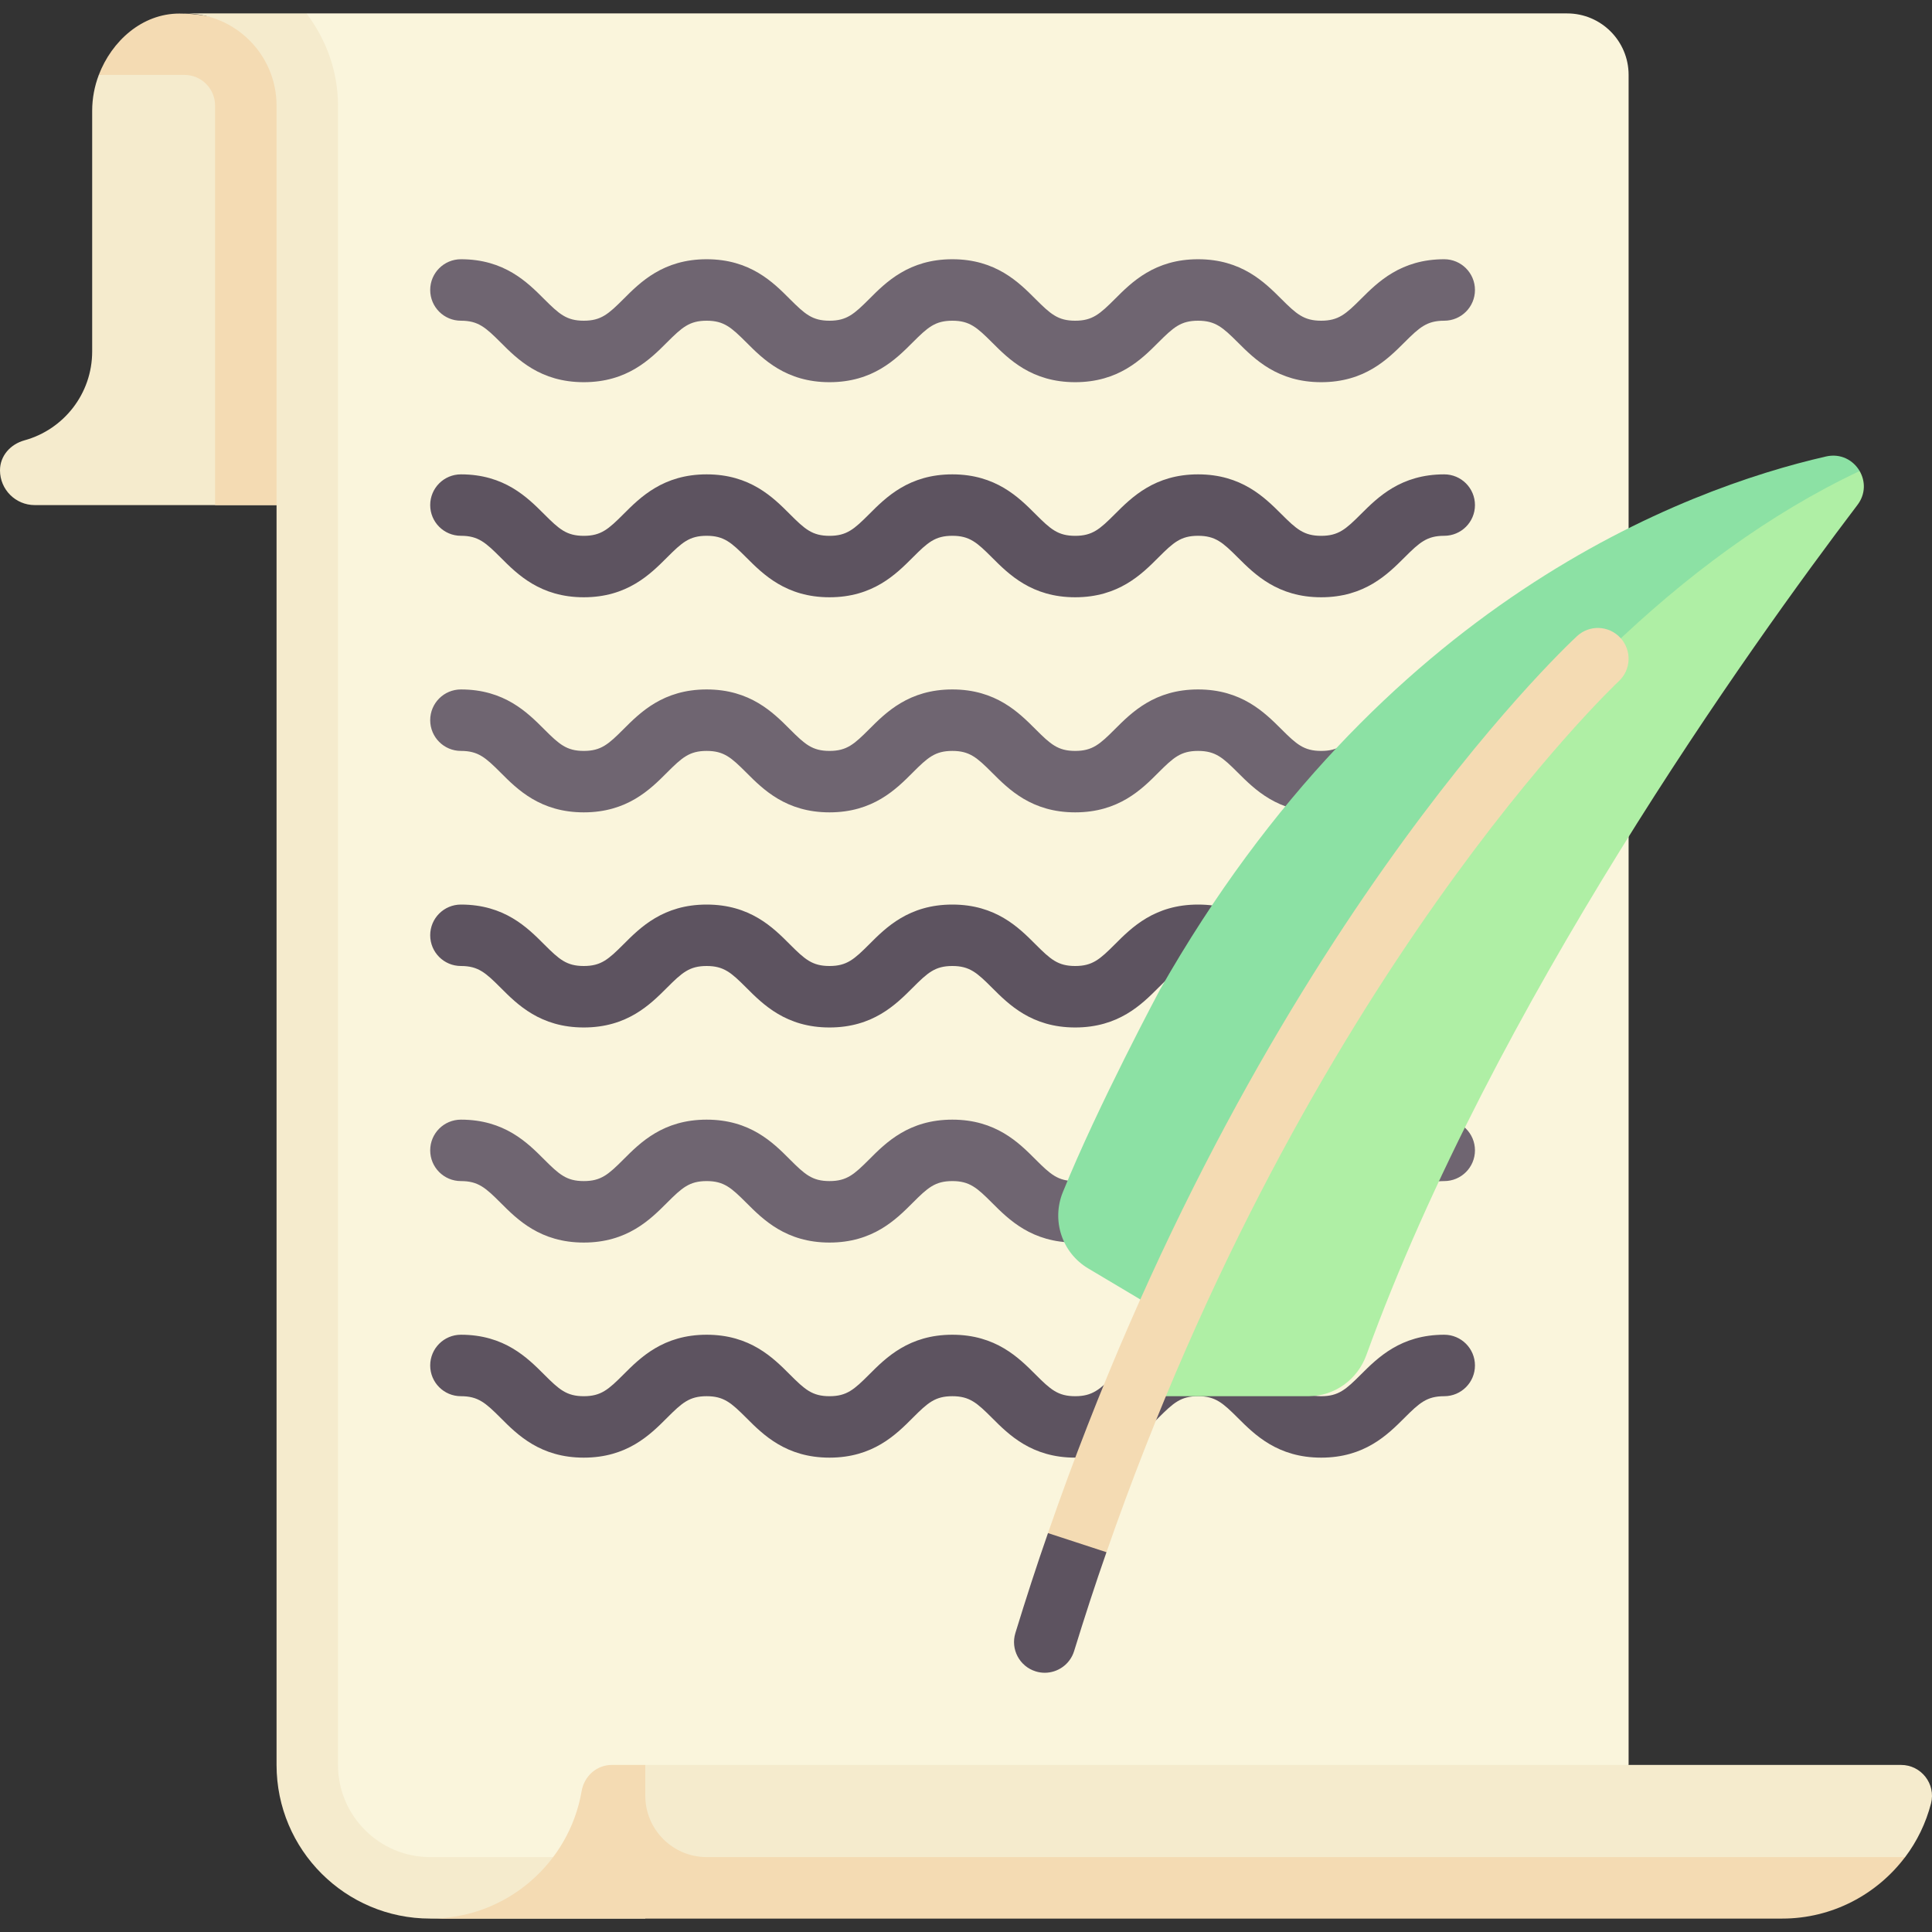 <svg width="55" height="55" viewBox="0 0 55 55" fill="none" xmlns="http://www.w3.org/2000/svg">
<rect x="0" y="0" width="55" height="55" fill="#333333" stroke="none"/>
<g clip-path="url(#clip0_475_722)">
<path d="M6.266 1.182L2.813 2.132C2.691 2.453 2.624 2.799 2.624 3.155V10.005C2.624 11.213 1.808 12.23 0.698 12.535C0.298 12.645 0 12.975 0 13.39C0 13.936 0.443 14.379 0.989 14.379H11.372L6.266 1.182Z" fill="#F5EBCD"/>
<path d="M7.873 14.379L8.621 3.007C8.621 1.51 6.929 0.386 5.107 0.386C4.042 0.386 3.18 1.171 2.813 2.132H5.249C5.732 2.132 6.123 2.523 6.123 3.007V14.379H7.873V14.379Z" fill="#F4DBB3"/>
<path d="M46.363 50.244V2.132C46.363 1.166 45.579 0.382 44.613 0.382H8.725L8.701 49.445C8.701 51.86 10.659 53.819 13.075 53.819C27.071 53.819 46.363 50.244 46.363 50.244Z" fill="#FAF5DC"/>
<path d="M18.37 52.868H12.247C10.8 52.868 9.622 51.691 9.622 50.244V3.007C9.622 2.018 9.28 1.116 8.725 0.382H5.249C6.698 0.382 7.873 1.557 7.873 3.007V50.244C7.873 52.66 9.831 54.618 12.247 54.618H18.37V52.868Z" fill="#F5EBCD"/>
<path d="M37.611 10.88C36.373 10.88 35.718 10.226 35.24 9.749C34.81 9.32 34.599 9.13 34.106 9.13C33.615 9.13 33.405 9.32 32.976 9.748C32.5 10.226 31.845 10.88 30.608 10.88C29.371 10.88 28.718 10.226 28.241 9.748C27.812 9.32 27.602 9.13 27.111 9.13C26.62 9.13 26.41 9.32 25.982 9.748C25.505 10.226 24.851 10.88 23.614 10.88C22.378 10.88 21.724 10.226 21.247 9.748C20.818 9.32 20.608 9.13 20.117 9.13C19.626 9.13 19.416 9.32 18.987 9.748C18.51 10.226 17.856 10.88 16.619 10.88C15.382 10.88 14.728 10.226 14.252 9.748C13.823 9.32 13.613 9.13 13.122 9.13C12.638 9.13 12.247 8.739 12.247 8.255C12.247 7.772 12.638 7.38 13.122 7.38C14.358 7.38 15.012 8.034 15.489 8.512C15.918 8.94 16.128 9.13 16.619 9.13C17.111 9.13 17.321 8.94 17.75 8.512C18.227 8.034 18.88 7.38 20.117 7.38C21.354 7.38 22.008 8.034 22.484 8.512C22.913 8.94 23.123 9.13 23.614 9.13C24.106 9.13 24.316 8.94 24.745 8.512C25.221 8.034 25.875 7.38 27.111 7.38C28.348 7.38 29.001 8.034 29.478 8.512C29.907 8.94 30.117 9.13 30.608 9.13C31.1 9.13 31.31 8.94 31.739 8.512C32.216 8.034 32.87 7.38 34.106 7.38C35.344 7.38 35.999 8.034 36.477 8.511C36.907 8.94 37.118 9.13 37.611 9.13C38.104 9.13 38.314 8.94 38.743 8.511C39.222 8.034 39.876 7.38 41.114 7.38C41.597 7.38 41.989 7.772 41.989 8.255C41.989 8.739 41.597 9.13 41.114 9.13C40.621 9.13 40.41 9.319 39.98 9.749C39.502 10.226 38.849 10.88 37.611 10.88Z" fill="#6F6571"/>
<path d="M37.611 17.003C36.373 17.003 35.718 16.349 35.24 15.873C34.81 15.443 34.599 15.253 34.106 15.253C33.615 15.253 33.405 15.443 32.976 15.872C32.5 16.349 31.845 17.003 30.608 17.003C29.371 17.003 28.718 16.349 28.241 15.872C27.812 15.443 27.602 15.253 27.111 15.253C26.62 15.253 26.41 15.443 25.982 15.872C25.505 16.349 24.851 17.003 23.614 17.003C22.378 17.003 21.724 16.349 21.247 15.872C20.818 15.443 20.608 15.253 20.117 15.253C19.626 15.253 19.416 15.443 18.987 15.872C18.51 16.349 17.856 17.003 16.619 17.003C15.382 17.003 14.728 16.349 14.252 15.872C13.823 15.443 13.613 15.253 13.122 15.253C12.638 15.253 12.247 14.862 12.247 14.379C12.247 13.895 12.638 13.504 13.122 13.504C14.358 13.504 15.012 14.158 15.489 14.635C15.918 15.064 16.128 15.254 16.619 15.254C17.111 15.254 17.321 15.064 17.75 14.635C18.227 14.158 18.88 13.504 20.117 13.504C21.354 13.504 22.008 14.158 22.484 14.635C22.913 15.064 23.123 15.254 23.614 15.254C24.106 15.254 24.316 15.064 24.745 14.635C25.221 14.158 25.875 13.504 27.111 13.504C28.348 13.504 29.001 14.158 29.478 14.635C29.907 15.064 30.117 15.254 30.608 15.254C31.1 15.254 31.31 15.064 31.739 14.635C32.216 14.158 32.87 13.504 34.106 13.504C35.344 13.504 35.999 14.158 36.477 14.634C36.907 15.064 37.118 15.254 37.611 15.254C38.104 15.254 38.314 15.064 38.743 14.635C39.222 14.158 39.876 13.504 41.114 13.504C41.597 13.504 41.989 13.895 41.989 14.379C41.989 14.862 41.597 15.253 41.114 15.253C40.621 15.253 40.41 15.443 39.98 15.873C39.502 16.349 38.849 17.003 37.611 17.003Z" fill="#5D5360"/>
<path d="M37.611 23.126C36.373 23.126 35.718 22.473 35.24 21.996C34.81 21.566 34.599 21.377 34.106 21.377C33.615 21.377 33.405 21.566 32.976 21.995C32.5 22.473 31.845 23.126 30.608 23.126C29.371 23.126 28.718 22.473 28.241 21.995C27.812 21.566 27.602 21.377 27.111 21.377C26.62 21.377 26.41 21.566 25.982 21.995C25.505 22.473 24.851 23.126 23.614 23.126C22.378 23.126 21.724 22.473 21.247 21.995C20.818 21.566 20.608 21.377 20.117 21.377C19.626 21.377 19.416 21.566 18.987 21.995C18.51 22.473 17.856 23.126 16.619 23.126C15.382 23.126 14.728 22.473 14.252 21.995C13.823 21.566 13.613 21.377 13.122 21.377C12.638 21.377 12.247 20.985 12.247 20.502C12.247 20.018 12.638 19.627 13.122 19.627C14.358 19.627 15.012 20.281 15.489 20.758C15.918 21.187 16.128 21.377 16.619 21.377C17.111 21.377 17.321 21.187 17.75 20.758C18.227 20.281 18.88 19.627 20.117 19.627C21.354 19.627 22.008 20.281 22.484 20.758C22.913 21.187 23.123 21.377 23.614 21.377C24.106 21.377 24.316 21.187 24.745 20.758C25.221 20.281 25.875 19.627 27.111 19.627C28.348 19.627 29.001 20.281 29.478 20.758C29.907 21.187 30.117 21.377 30.608 21.377C31.1 21.377 31.31 21.187 31.739 20.758C32.216 20.281 32.87 19.627 34.106 19.627C35.344 19.627 35.999 20.281 36.477 20.757C36.907 21.187 37.118 21.377 37.611 21.377C38.104 21.377 38.314 21.187 38.743 20.758C39.222 20.281 39.876 19.627 41.114 19.627C41.597 19.627 41.989 20.018 41.989 20.502C41.989 20.985 41.597 21.377 41.114 21.377C40.621 21.377 40.41 21.566 39.98 21.996C39.502 22.473 38.849 23.126 37.611 23.126Z" fill="#6F6571"/>
<path d="M37.611 29.25C36.373 29.25 35.718 28.596 35.24 28.12C34.81 27.69 34.599 27.5 34.106 27.5C33.615 27.5 33.405 27.69 32.976 28.119C32.5 28.596 31.845 29.25 30.608 29.25C29.371 29.25 28.718 28.596 28.241 28.119C27.812 27.69 27.602 27.5 27.111 27.5C26.62 27.5 26.41 27.69 25.982 28.119C25.505 28.596 24.851 29.25 23.614 29.25C22.378 29.25 21.724 28.596 21.247 28.119C20.818 27.69 20.608 27.5 20.117 27.5C19.626 27.5 19.416 27.69 18.987 28.119C18.51 28.596 17.856 29.25 16.619 29.25C15.382 29.25 14.728 28.596 14.252 28.119C13.823 27.69 13.613 27.5 13.122 27.5C12.638 27.5 12.247 27.109 12.247 26.625C12.247 26.142 12.638 25.751 13.122 25.751C14.358 25.751 15.012 26.404 15.489 26.882C15.918 27.311 16.128 27.5 16.619 27.5C17.111 27.5 17.321 27.311 17.75 26.882C18.227 26.404 18.88 25.751 20.117 25.751C21.354 25.751 22.008 26.404 22.484 26.882C22.913 27.311 23.123 27.5 23.614 27.5C24.106 27.5 24.316 27.311 24.745 26.882C25.221 26.404 25.875 25.751 27.111 25.751C28.348 25.751 29.001 26.404 29.478 26.882C29.907 27.311 30.117 27.5 30.608 27.5C31.1 27.5 31.31 27.311 31.739 26.882C32.216 26.404 32.87 25.751 34.106 25.751C35.344 25.751 35.999 26.404 36.477 26.881C36.907 27.311 37.118 27.5 37.611 27.5C38.104 27.5 38.314 27.311 38.743 26.882C39.222 26.404 39.876 25.751 41.114 25.751C41.597 25.751 41.989 26.142 41.989 26.625C41.989 27.109 41.597 27.5 41.114 27.5C40.621 27.5 40.41 27.69 39.98 28.12C39.502 28.596 38.849 29.25 37.611 29.25Z" fill="#5D5360"/>
<path d="M37.611 35.373C36.373 35.373 35.718 34.719 35.24 34.243C34.81 33.813 34.599 33.623 34.106 33.623C33.615 33.623 33.405 33.813 32.976 34.242C32.5 34.719 31.845 35.373 30.608 35.373C29.371 35.373 28.718 34.719 28.241 34.242C27.812 33.813 27.602 33.623 27.111 33.623C26.62 33.623 26.41 33.813 25.982 34.242C25.505 34.719 24.851 35.373 23.614 35.373C22.378 35.373 21.724 34.719 21.247 34.242C20.818 33.813 20.608 33.623 20.117 33.623C19.626 33.623 19.416 33.813 18.987 34.242C18.51 34.719 17.856 35.373 16.619 35.373C15.382 35.373 14.728 34.719 14.252 34.242C13.823 33.813 13.613 33.623 13.122 33.623C12.638 33.623 12.247 33.232 12.247 32.748C12.247 32.265 12.638 31.874 13.122 31.874C14.358 31.874 15.012 32.527 15.489 33.005C15.918 33.434 16.128 33.623 16.619 33.623C17.111 33.623 17.321 33.434 17.75 33.005C18.227 32.527 18.88 31.874 20.117 31.874C21.354 31.874 22.008 32.527 22.484 33.005C22.913 33.434 23.123 33.623 23.614 33.623C24.106 33.623 24.316 33.434 24.745 33.005C25.221 32.527 25.875 31.874 27.111 31.874C28.348 31.874 29.001 32.527 29.478 33.005C29.907 33.434 30.117 33.623 30.608 33.623C31.1 33.623 31.31 33.434 31.739 33.005C32.216 32.527 32.87 31.874 34.106 31.874C35.344 31.874 35.999 32.527 36.477 33.004C36.907 33.434 37.118 33.623 37.611 33.623C38.104 33.623 38.314 33.434 38.743 33.005C39.222 32.527 39.876 31.874 41.114 31.874C41.597 31.874 41.989 32.265 41.989 32.748C41.989 33.232 41.597 33.623 41.114 33.623C40.621 33.623 40.41 33.813 39.98 34.243C39.502 34.719 38.849 35.373 37.611 35.373Z" fill="#6F6571"/>
<path d="M37.611 41.496C36.373 41.496 35.718 40.843 35.24 40.366C34.81 39.937 34.599 39.747 34.106 39.747C33.615 39.747 33.405 39.936 32.976 40.365C32.5 40.843 31.845 41.496 30.608 41.496C29.371 41.496 28.718 40.843 28.241 40.365C27.812 39.937 27.602 39.747 27.111 39.747C26.62 39.747 26.41 39.936 25.982 40.365C25.505 40.843 24.851 41.496 23.614 41.496C22.378 41.496 21.724 40.843 21.247 40.365C20.818 39.937 20.608 39.747 20.117 39.747C19.626 39.747 19.416 39.936 18.987 40.365C18.51 40.843 17.856 41.496 16.619 41.496C15.382 41.496 14.728 40.843 14.252 40.365C13.823 39.937 13.613 39.747 13.122 39.747C12.638 39.747 12.247 39.356 12.247 38.872C12.247 38.389 12.638 37.997 13.122 37.997C14.358 37.997 15.012 38.651 15.489 39.128C15.918 39.557 16.128 39.747 16.619 39.747C17.111 39.747 17.321 39.557 17.75 39.128C18.227 38.651 18.88 37.997 20.117 37.997C21.354 37.997 22.008 38.651 22.484 39.128C22.913 39.557 23.123 39.747 23.614 39.747C24.106 39.747 24.316 39.557 24.745 39.128C25.221 38.651 25.875 37.997 27.111 37.997C28.348 37.997 29.001 38.651 29.478 39.128C29.907 39.557 30.117 39.747 30.608 39.747C31.1 39.747 31.31 39.557 31.739 39.128C32.216 38.651 32.87 37.997 34.106 37.997C35.344 37.997 35.999 38.651 36.477 39.127C36.907 39.557 37.118 39.747 37.611 39.747C38.104 39.747 38.314 39.557 38.743 39.128C39.222 38.651 39.876 37.997 41.114 37.997C41.597 37.997 41.989 38.389 41.989 38.872C41.989 39.356 41.597 39.747 41.114 39.747C40.621 39.747 40.41 39.936 39.98 40.366C39.502 40.843 38.849 41.496 37.611 41.496Z" fill="#5D5360"/>
<path d="M52.94 13.409L51.992 13.374C47.951 14.299 40.864 17.805 34.59 28.843C34.59 28.843 33.122 32.223 32.119 34.697L32.804 37.195L32.366 39.747H37.25C37.992 39.747 38.644 39.275 38.897 38.577C42.517 28.596 49.849 18.365 52.879 14.373C53.115 14.061 53.104 13.691 52.94 13.409Z" fill="#AFEFA5"/>
<path d="M52.94 13.409C52.761 13.101 52.401 12.899 51.982 12.995C47.941 13.92 39.297 17.137 33.022 28.174C33.022 28.174 31.259 31.466 30.256 33.94C29.93 34.745 30.233 35.666 30.98 36.11L32.804 37.196L32.482 39.073C35.54 32.011 42.601 18.292 52.94 13.409Z" fill="#8CE1A4"/>
<path d="M54.12 50.244H18.37L17.483 51.67L17.859 53.872H51.938L54.235 52.869C54.574 52.419 54.827 51.901 54.972 51.339C55.115 50.785 54.691 50.244 54.12 50.244Z" fill="#F5EBCD"/>
<path d="M18.37 51.119V50.244H17.418C16.985 50.244 16.631 50.562 16.558 50.989C16.204 53.05 14.409 54.618 12.247 54.618H50.736C52.163 54.618 53.436 53.926 54.234 52.868H20.12C19.153 52.868 18.37 52.085 18.37 51.119Z" fill="#F4DBB3"/>
<path d="M46.129 18.158C45.8 17.802 45.247 17.781 44.893 18.111C44.5 18.475 35.661 26.807 29.834 43.644L30.365 44.598L31.499 44.188C37.197 27.788 45.99 19.48 46.083 19.393C46.437 19.065 46.457 18.512 46.129 18.158Z" fill="#F4DBB3"/>
<path d="M29.834 43.644C29.511 44.568 29.207 45.508 28.906 46.488C28.764 46.95 29.023 47.439 29.485 47.581C29.57 47.608 29.657 47.62 29.742 47.62C30.116 47.62 30.462 47.378 30.578 47.002C30.873 46.044 31.182 45.093 31.499 44.188L29.834 43.644Z" fill="#5D5360"/>
</g>
<defs>
<clipPath id="clip0_475_722">
<rect width="55" height="55" fill="white"/>
</clipPath>
</defs>
</svg>
